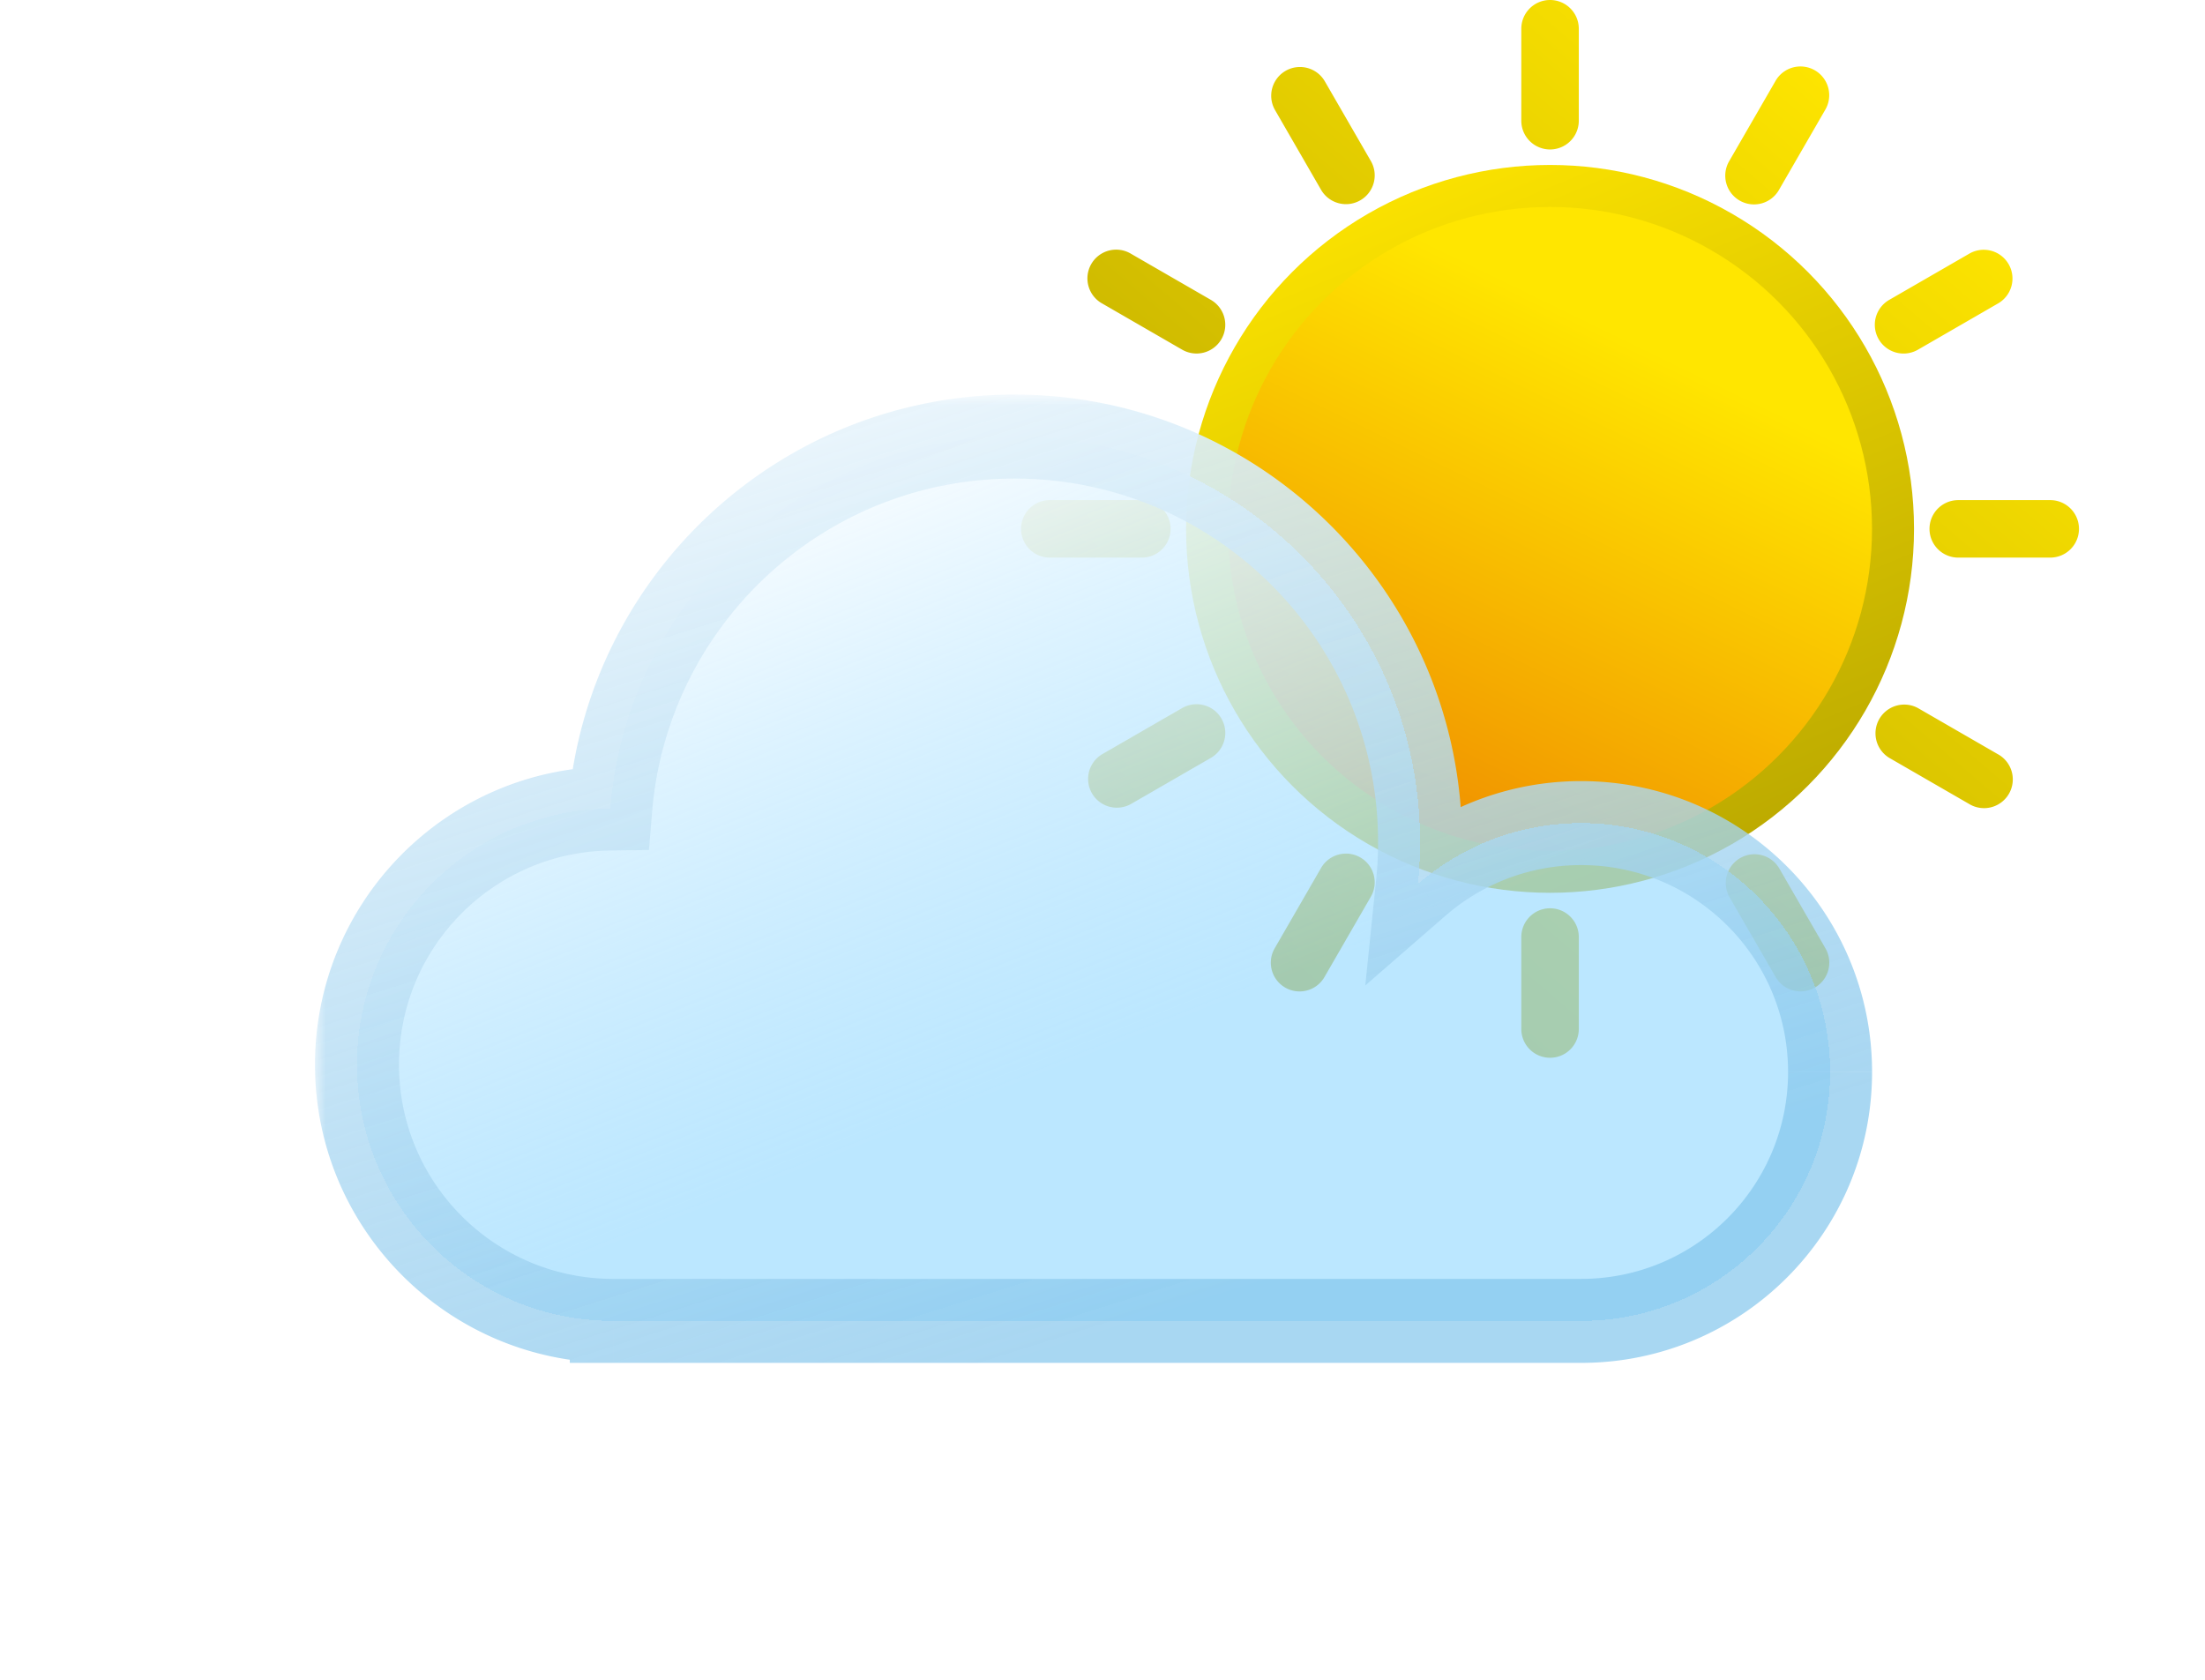 <svg width="105" height="80" fill="none" xmlns="http://www.w3.org/2000/svg"><circle cx="73.812" cy="25.188" r="16.332" fill="url(#a)" stroke="url(#b)" stroke-width="2"/><path fill-rule="evenodd" clip-rule="evenodd" d="M73.812 0c-.756 0-1.369.613-1.369 1.369v4.38a1.369 1.369 0 1 0 2.738 0V1.37C75.181.613 74.568 0 73.812 0Zm0 43.257c-.756 0-1.369.613-1.369 1.37v4.38a1.369 1.369 0 1 0 2.738 0v-4.38c0-.757-.613-1.37-1.369-1.37ZM84.536 3.876a1.369 1.369 0 1 1 2.371 1.368l-2.19 3.794a1.369 1.369 0 1 1-2.371-1.369l2.19-3.793Zm-19.758 36.96a1.369 1.369 0 0 0-1.87.501l-2.19 3.794a1.369 1.369 0 1 0 2.37 1.369l2.19-3.794a1.369 1.369 0 0 0-.5-1.87Zm28.977-28.743a1.369 1.369 0 1 1 1.37 2.37l-3.794 2.191a1.369 1.369 0 1 1-1.37-2.371l3.794-2.19Zm-35.591 22.13a1.369 1.369 0 0 0-1.87-.502l-3.794 2.19a1.369 1.369 0 0 0 1.369 2.372l3.794-2.19c.654-.379.879-1.216.5-1.87ZM97.63 23.818a1.369 1.369 0 0 1 0 2.738h-4.38a1.369 1.369 0 0 1 0-2.738h4.38Zm-41.888 1.369c0-.756-.613-1.37-1.37-1.37h-4.38a1.369 1.369 0 1 0 0 2.739h4.38c.757 0 1.37-.613 1.37-1.37Zm39.381 10.724a1.369 1.369 0 1 1-1.368 2.37l-3.794-2.19a1.369 1.369 0 0 1 1.369-2.37l3.793 2.19Zm-36.96-19.759a1.369 1.369 0 0 0-.501-1.87l-3.794-2.19a1.369 1.369 0 1 0-1.369 2.37l3.794 2.191a1.369 1.369 0 0 0 1.87-.501Zm28.743 28.978a1.369 1.369 0 1 1-2.37 1.369l-2.191-3.794a1.369 1.369 0 0 1 2.37-1.369l2.191 3.794ZM64.777 9.539c.655-.378.88-1.215.502-1.87l-2.19-3.793a1.369 1.369 0 0 0-2.372 1.368l2.19 3.794c.379.655 1.216.88 1.87.501Z" fill="url(#c)"/><g filter="url(#d)"><mask id="g" maskUnits="userSpaceOnUse" x="15" y="14.792" width="75" height="47" fill="#000"><path fill="#fff" d="M15 14.792h75v47H15z"/><path fill-rule="evenodd" clip-rule="evenodd" d="M67.622 36.106c0 .675-.034 1.34-.102 1.997a11.808 11.808 0 0 1 7.772-2.903c6.547 0 11.854 5.307 11.854 11.853 0 6.547-5.307 11.854-11.854 11.854h-46.16C22.426 58.87 17 53.421 17 46.705c0-6.691 5.386-12.125 12.059-12.202.814-9.917 9.121-17.711 19.249-17.711 10.667 0 19.314 8.647 19.314 19.314Z"/></mask><path fill-rule="evenodd" clip-rule="evenodd" d="M67.622 36.106c0 .675-.034 1.34-.102 1.997a11.808 11.808 0 0 1 7.772-2.903c6.547 0 11.854 5.307 11.854 11.853 0 6.547-5.307 11.854-11.854 11.854h-46.16C22.426 58.87 17 53.421 17 46.705c0-6.691 5.386-12.125 12.059-12.202.814-9.917 9.121-17.711 19.249-17.711 10.667 0 19.314 8.647 19.314 19.314Z" fill="url(#e)" shape-rendering="crispEdges"/><path d="m67.52 38.103-1.99-.204-.516 5.032 3.818-3.318-1.312-1.51ZM29.133 58.907h-2v2h2v-2Zm0 0h2v-1.989l-1.99-.011-.01 2Zm-.074-24.404.023 2 1.82-.02.15-1.816-1.993-.164Zm40.45 3.804c.075-.724.113-1.458.113-2.2h-4c0 .605-.03 1.203-.091 1.792l3.979.408Zm5.783-5.107a13.808 13.808 0 0 0-9.084 3.393l2.624 3.02a9.808 9.808 0 0 1 6.46-2.413v-4Zm13.854 13.853c0-7.65-6.203-13.853-13.854-13.853v4c5.442 0 9.854 4.411 9.854 9.853h4ZM75.292 60.907c7.651 0 13.854-6.202 13.854-13.853h-4c0 5.442-4.412 9.853-9.854 9.853v4Zm0-4h-46.08v4h46.08v-4Zm-46.09 4h.01v-4h-.01v4Zm-.01 0h.01v-4H29.193v4Zm0-4h-.06v4h.06v-4Zm1.94 2h-4 4ZM15 46.705c0 7.817 6.315 14.158 14.121 14.202l.023-4C23.536 56.876 19 52.32 19 46.705h-4Zm14.036-14.201C21.268 32.594 15 38.916 15 46.704h4c0-5.593 4.503-10.136 10.082-10.2l-.046-4Zm19.272-17.712c-11.177 0-20.343 8.601-21.243 19.548l3.987.327c.73-8.888 8.178-15.875 17.256-15.875v-4Zm21.314 21.314c0-11.771-9.543-21.314-21.314-21.314v4c9.562 0 17.314 7.752 17.314 17.314h4Z" fill="url(#f)" mask="url(#g)"/></g><defs><linearGradient id="a" x1="82.436" y1="12.046" x2="68.521" y2="40.639" gradientUnits="userSpaceOnUse"><stop offset=".183" stop-color="#FFE600"/><stop offset=".981" stop-color="#F09000"/></linearGradient><linearGradient id="b" x1="65.981" y1="6.35" x2="87.57" y2="58.207" gradientUnits="userSpaceOnUse"><stop stop-color="#FFE600"/><stop offset="1" stop-color="#9C8D00"/></linearGradient><linearGradient id="c" x1="92.292" y1="6.571" x2="54.922" y2="50.375" gradientUnits="userSpaceOnUse"><stop stop-color="#FFE600"/><stop offset="1" stop-color="#A90"/></linearGradient><linearGradient id="e" x1="38.802" y1="16.616" x2="55.675" y2="59.083" gradientUnits="userSpaceOnUse"><stop stop-color="#fff"/><stop offset=".708" stop-color="#9DDCFF" stop-opacity=".69"/></linearGradient><linearGradient id="f" x1="49.798" y1="2.208" x2="73.117" y2="76.145" gradientUnits="userSpaceOnUse"><stop stop-color="#fff"/><stop offset=".714" stop-color="#85C6EC" stop-opacity=".71"/></linearGradient><filter id="d" x="0" y="3.792" width="104.146" height="76.115" filterUnits="userSpaceOnUse" color-interpolation-filters="sRGB"><feFlood flood-opacity="0" result="BackgroundImageFix"/><feGaussianBlur in="BackgroundImage" stdDeviation="5"/><feComposite in2="SourceAlpha" operator="in" result="effect1_backgroundBlur_45_151"/><feColorMatrix in="SourceAlpha" values="0 0 0 0 0 0 0 0 0 0 0 0 0 0 0 0 0 0 127 0" result="hardAlpha"/><feOffset dy="4"/><feGaussianBlur stdDeviation="7.5"/><feComposite in2="hardAlpha" operator="out"/><feColorMatrix values="0 0 0 0 0 0 0 0 0 0 0 0 0 0 0 0 0 0 0.1 0"/><feBlend in2="effect1_backgroundBlur_45_151" result="effect2_dropShadow_45_151"/><feBlend in="SourceGraphic" in2="effect2_dropShadow_45_151" result="shape"/></filter></defs></svg>